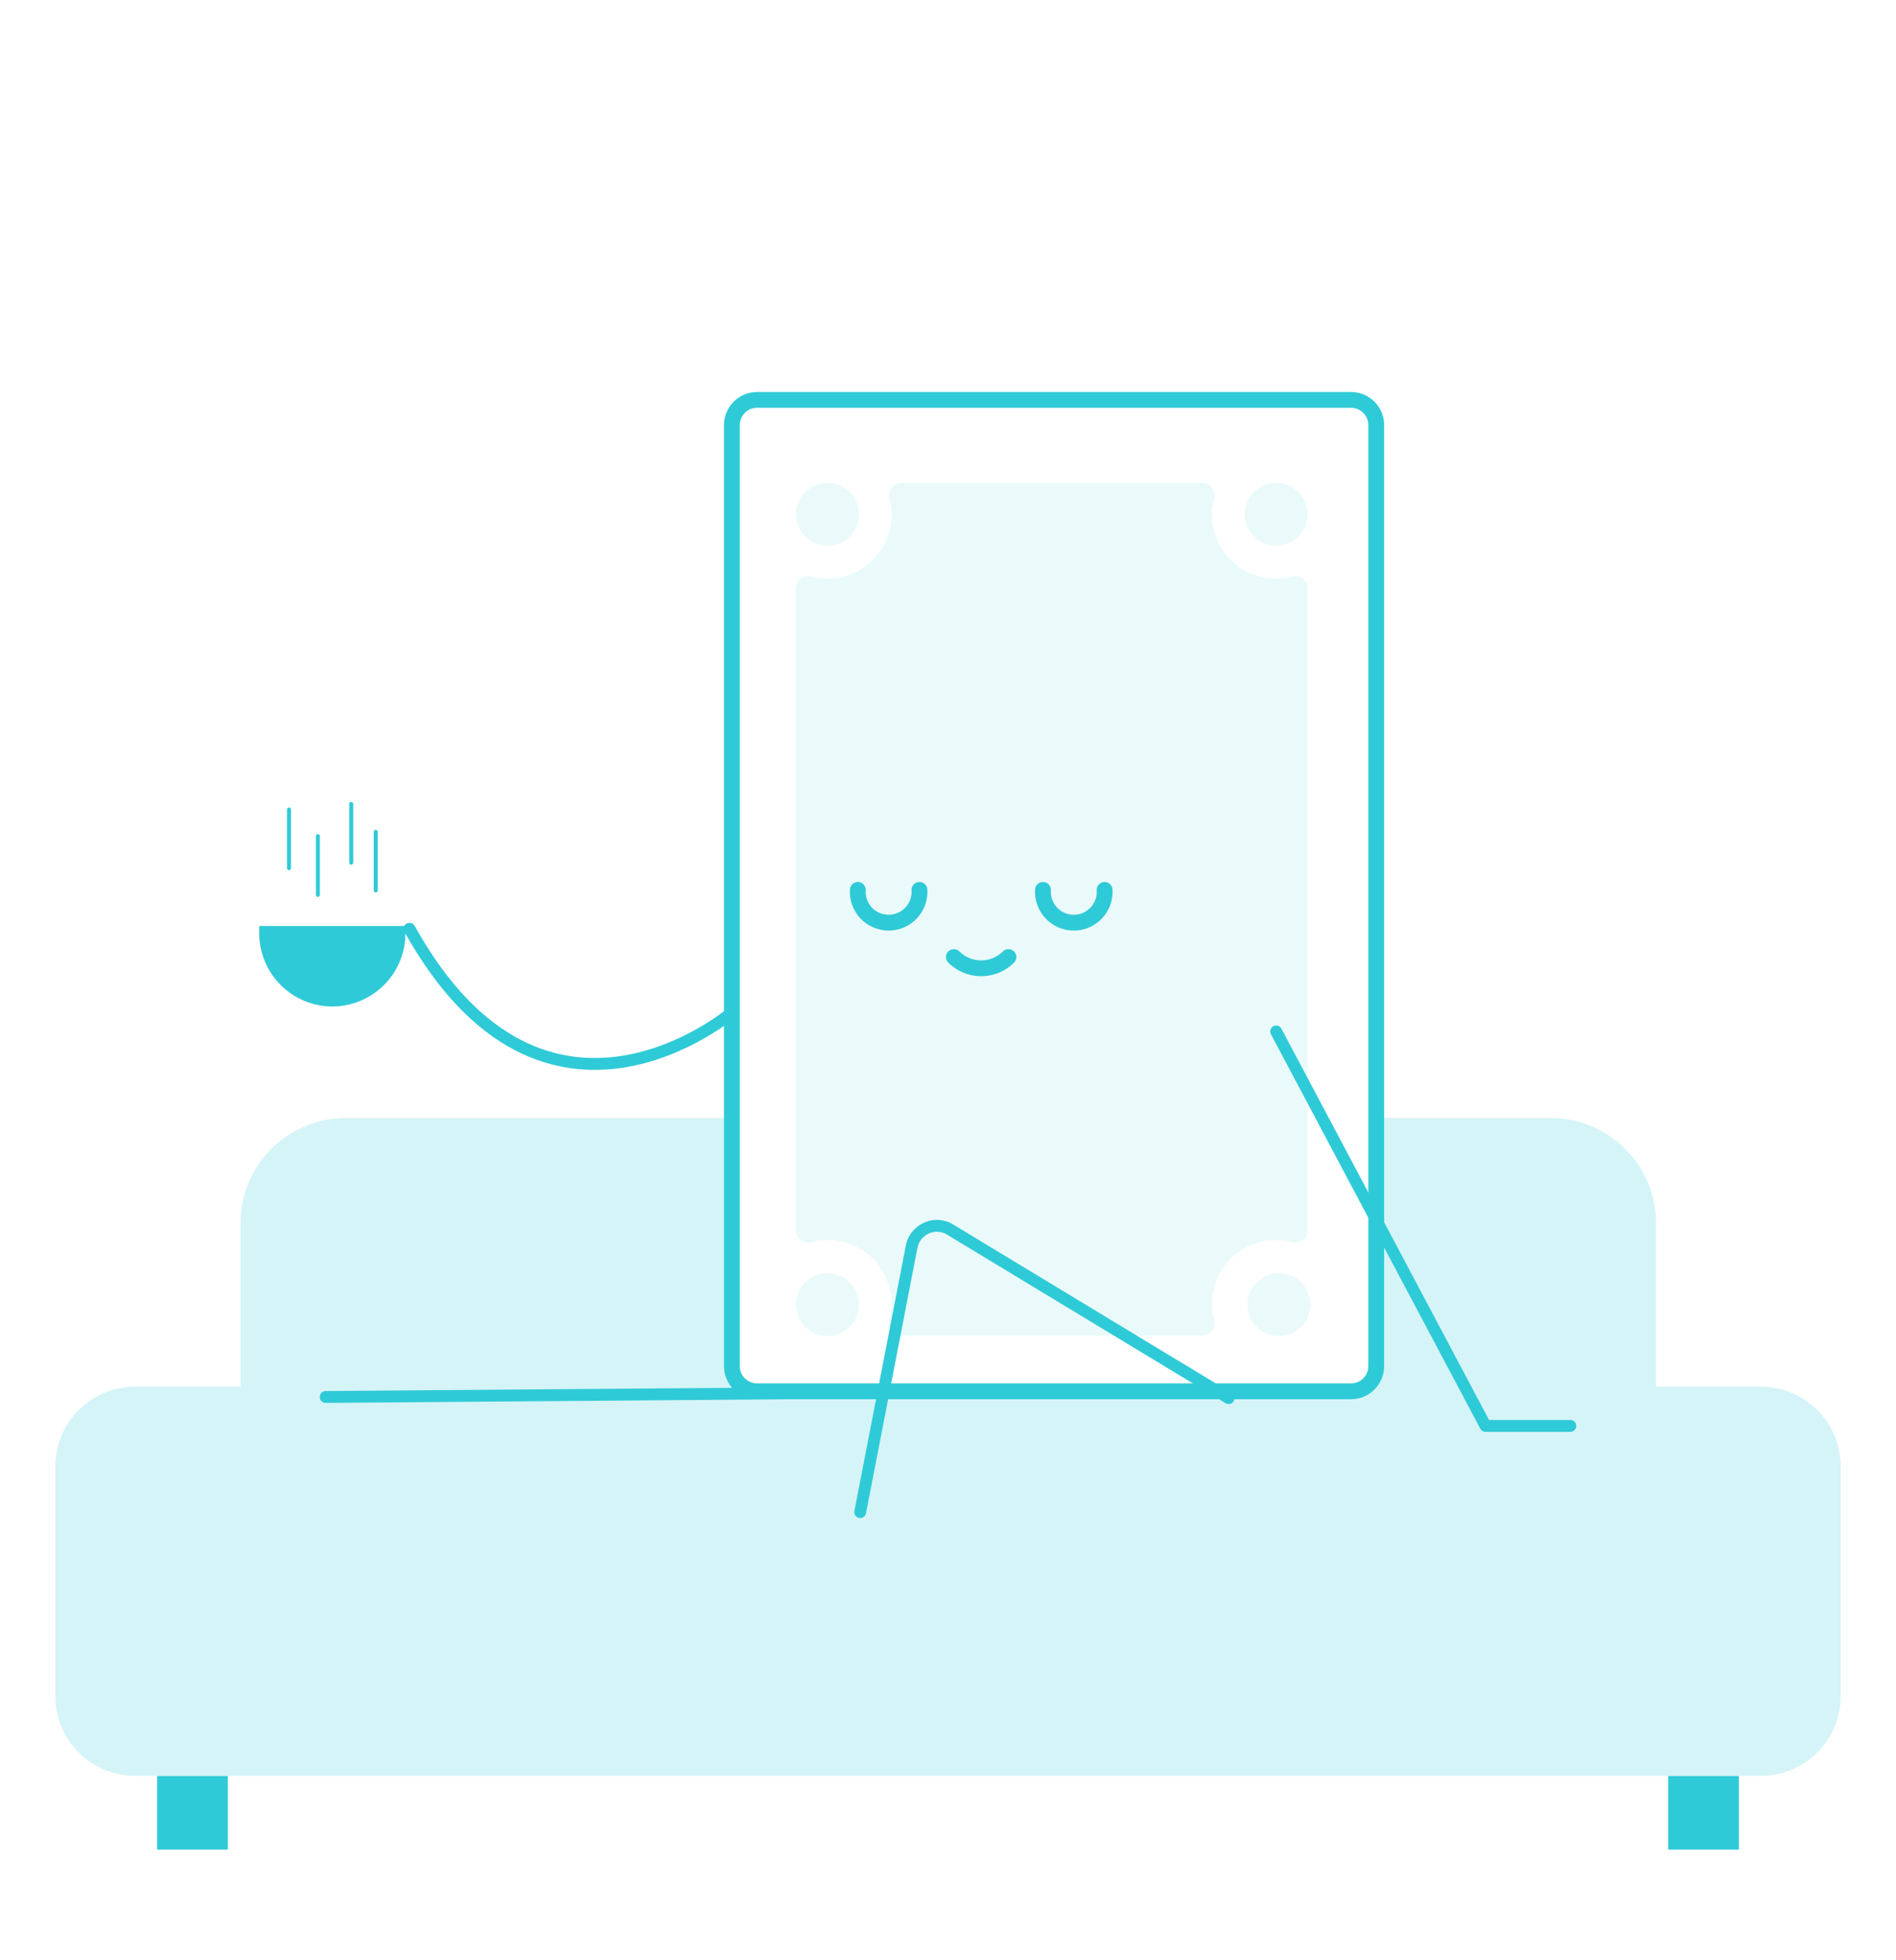 <svg width="240" height="248" viewBox="0 0 240 248" fill="none" xmlns="http://www.w3.org/2000/svg">
<rect width="240" height="248" fill="white"/>
<g clip-path="url(#clip0)">
<path d="M28.842 224.671H19.892V234H28.842V224.671Z" fill="#2FCAD7"/>
<path d="M220.108 224.671H211.158V234H220.108V224.671Z" fill="#2FCAD7"/>
<path d="M222.885 175.432H17.115C11.529 175.432 7 179.951 7 185.525V214.578C7 220.153 11.529 224.671 17.115 224.671H222.885C228.471 224.671 233 220.153 233 214.578V185.525C233 179.951 228.471 175.432 222.885 175.432Z" fill="#D5F4F7"/>
<path d="M43.776 141.444H196.224C197.98 141.436 199.72 141.773 201.344 142.437C202.969 143.102 204.446 144.079 205.691 145.314C206.936 146.549 207.925 148.017 208.6 149.634C209.275 151.251 209.624 152.985 209.626 154.737V176.785H30.438V154.737C30.442 151.21 31.849 147.829 34.35 145.337C36.851 142.844 40.241 141.444 43.776 141.444Z" fill="#D5F4F7"/>
<path d="M171.016 50.592H95.837C94.074 50.592 92.645 52.017 92.645 53.776V172.838C92.645 174.596 94.074 176.021 95.837 176.021H171.016C172.778 176.021 174.207 174.596 174.207 172.838V53.776C174.207 52.017 172.778 50.592 171.016 50.592Z" fill="white" stroke="#2FCAD7" stroke-width="2" stroke-miterlimit="10"/>
<path d="M163.517 72.927C162.067 73.332 160.529 73.299 159.097 72.832C157.848 72.439 156.712 71.75 155.786 70.824C154.861 69.898 154.174 68.763 153.784 67.514C153.337 66.083 153.304 64.554 153.689 63.105C153.757 62.863 153.767 62.609 153.718 62.363C153.668 62.117 153.562 61.886 153.406 61.689C153.251 61.492 153.051 61.334 152.822 61.229C152.594 61.123 152.344 61.074 152.093 61.083H114.184C113.935 61.074 113.687 61.124 113.46 61.229C113.234 61.333 113.035 61.489 112.88 61.684C112.724 61.879 112.617 62.108 112.567 62.352C112.516 62.596 112.524 62.848 112.589 63.089C112.997 64.563 112.959 66.126 112.477 67.578C112.08 68.813 111.392 69.934 110.47 70.848C109.548 71.763 108.42 72.443 107.18 72.832C105.744 73.298 104.201 73.332 102.745 72.927C102.503 72.859 102.248 72.849 102.002 72.898C101.755 72.947 101.524 73.053 101.326 73.209C101.128 73.364 100.97 73.564 100.865 73.791C100.759 74.019 100.709 74.268 100.719 74.519V155.565C100.71 155.814 100.76 156.061 100.865 156.287C100.969 156.514 101.126 156.712 101.321 156.867C101.517 157.022 101.746 157.129 101.991 157.179C102.235 157.229 102.488 157.222 102.729 157.157C104.207 156.749 105.772 156.788 107.228 157.268C108.467 157.662 109.592 158.348 110.509 159.268C111.425 160.188 112.106 161.315 112.493 162.554C112.961 163.987 112.994 165.527 112.589 166.979C112.524 167.22 112.516 167.472 112.567 167.716C112.617 167.96 112.724 168.189 112.88 168.384C113.035 168.579 113.234 168.735 113.46 168.839C113.687 168.944 113.935 168.994 114.184 168.985H152.093C152.343 168.994 152.591 168.944 152.817 168.839C153.044 168.735 153.243 168.579 153.398 168.384C153.553 168.189 153.66 167.96 153.711 167.716C153.761 167.472 153.754 167.22 153.689 166.979C153.296 165.508 153.335 163.956 153.8 162.506C154.198 161.269 154.888 160.145 155.813 159.231C156.738 158.316 157.87 157.638 159.113 157.252C160.542 156.8 162.07 156.767 163.517 157.157C163.758 157.222 164.011 157.229 164.255 157.179C164.5 157.129 164.729 157.022 164.924 156.867C165.12 156.712 165.276 156.514 165.381 156.287C165.486 156.061 165.536 155.814 165.527 155.565V74.376C165.514 74.139 165.448 73.908 165.334 73.7C165.22 73.492 165.061 73.312 164.868 73.173C164.676 73.034 164.454 72.94 164.22 72.897C163.987 72.855 163.746 72.865 163.517 72.927Z" fill="#EAFAFB"/>
<path d="M104.739 69.043C106.942 69.043 108.728 67.261 108.728 65.063C108.728 62.865 106.942 61.083 104.739 61.083C102.536 61.083 100.75 62.865 100.75 65.063C100.75 67.261 102.536 69.043 104.739 69.043Z" fill="#EAFAFB"/>
<path d="M161.538 69.043C163.741 69.043 165.527 67.261 165.527 65.063C165.527 62.865 163.741 61.083 161.538 61.083C159.335 61.083 157.55 62.865 157.55 65.063C157.55 67.261 159.335 69.043 161.538 69.043Z" fill="#EAFAFB"/>
<path d="M104.739 169.033C106.942 169.033 108.728 167.251 108.728 165.053C108.728 162.855 106.942 161.073 104.739 161.073C102.536 161.073 100.75 162.855 100.75 165.053C100.75 167.251 102.536 169.033 104.739 169.033Z" fill="#EAFAFB"/>
<path d="M161.889 169.033C164.092 169.033 165.878 167.251 165.878 165.053C165.878 162.855 164.092 161.073 161.889 161.073C159.686 161.073 157.901 162.855 157.901 165.053C157.901 167.251 159.686 169.033 161.889 169.033Z" fill="#EAFAFB"/>
<path d="M127.65 121.083C126.733 121.994 125.491 122.505 124.196 122.505C122.902 122.505 121.66 121.994 120.742 121.083" stroke="#2FCAD7" stroke-width="2" stroke-miterlimit="10" stroke-linecap="round"/>
<path d="M139.824 112.582C139.858 113.114 139.782 113.648 139.602 114.15C139.421 114.651 139.139 115.111 138.774 115.5C138.408 115.889 137.967 116.199 137.476 116.41C136.986 116.622 136.457 116.732 135.923 116.732C135.388 116.732 134.86 116.622 134.369 116.41C133.879 116.199 133.438 115.889 133.072 115.5C132.706 115.111 132.425 114.651 132.244 114.15C132.063 113.648 131.988 113.114 132.022 112.582" stroke="#2FCAD7" stroke-width="2" stroke-miterlimit="10" stroke-linecap="round"/>
<path d="M116.386 112.582C116.42 113.114 116.345 113.648 116.164 114.15C115.984 114.651 115.702 115.111 115.336 115.5C114.971 115.889 114.529 116.199 114.039 116.41C113.548 116.622 113.02 116.732 112.485 116.732C111.951 116.732 111.422 116.622 110.932 116.41C110.442 116.199 110 115.889 109.634 115.5C109.269 115.111 108.987 114.651 108.806 114.15C108.626 113.648 108.55 113.114 108.584 112.582" stroke="#2FCAD7" stroke-width="2" stroke-miterlimit="10" stroke-linecap="round"/>
<path d="M92.805 127.976C92.805 127.976 69.032 148.417 51.833 117.501" stroke="#2FCAD7" stroke-width="1.5" stroke-linecap="round" stroke-linejoin="round"/>
<path d="M161.539 130.492L188.04 180.399H198.777" stroke="#2FCAD7" stroke-width="1.5" stroke-linecap="round" stroke-linejoin="round"/>
<path d="M105.92 176.228L41.223 176.738" stroke="#2FCAD7" stroke-width="1.5" stroke-linecap="round" stroke-linejoin="round"/>
<path d="M155.523 176.881L120.279 155.565C119.744 155.232 119.122 155.065 118.491 155.085C117.861 155.105 117.25 155.31 116.737 155.676V155.676C116.389 155.913 116.091 156.217 115.861 156.569C115.631 156.922 115.473 157.316 115.397 157.73L108.887 191.304" stroke="#2FCAD7" stroke-width="1.5" stroke-linecap="round" stroke-linejoin="round"/>
<path d="M32.767 117.151H51.322V118.074C51.323 120.521 50.353 122.868 48.625 124.603C46.898 126.339 44.552 127.323 42.101 127.34C39.638 127.34 37.276 126.363 35.535 124.626C33.793 122.888 32.815 120.532 32.815 118.074V117.151H32.767Z" fill="#2FCAD7"/>
<path d="M36.58 109.844V102.41" stroke="#2FCAD7" stroke-width="0.5" stroke-linecap="round" stroke-linejoin="round"/>
<path d="M40.234 113.219V105.785" stroke="#2FCAD7" stroke-width="0.5" stroke-linecap="round" stroke-linejoin="round"/>
<path d="M44.462 109.144V101.709" stroke="#2FCAD7" stroke-width="0.5" stroke-linecap="round" stroke-linejoin="round"/>
<path d="M47.557 112.662V105.228" stroke="#2FCAD7" stroke-width="0.5" stroke-linecap="round" stroke-linejoin="round"/>
</g>
<defs>
<clipPath id="clip0">
<rect width="226" height="185" fill="white" transform="translate(7 49)"/>
</clipPath>
</defs>
</svg>
